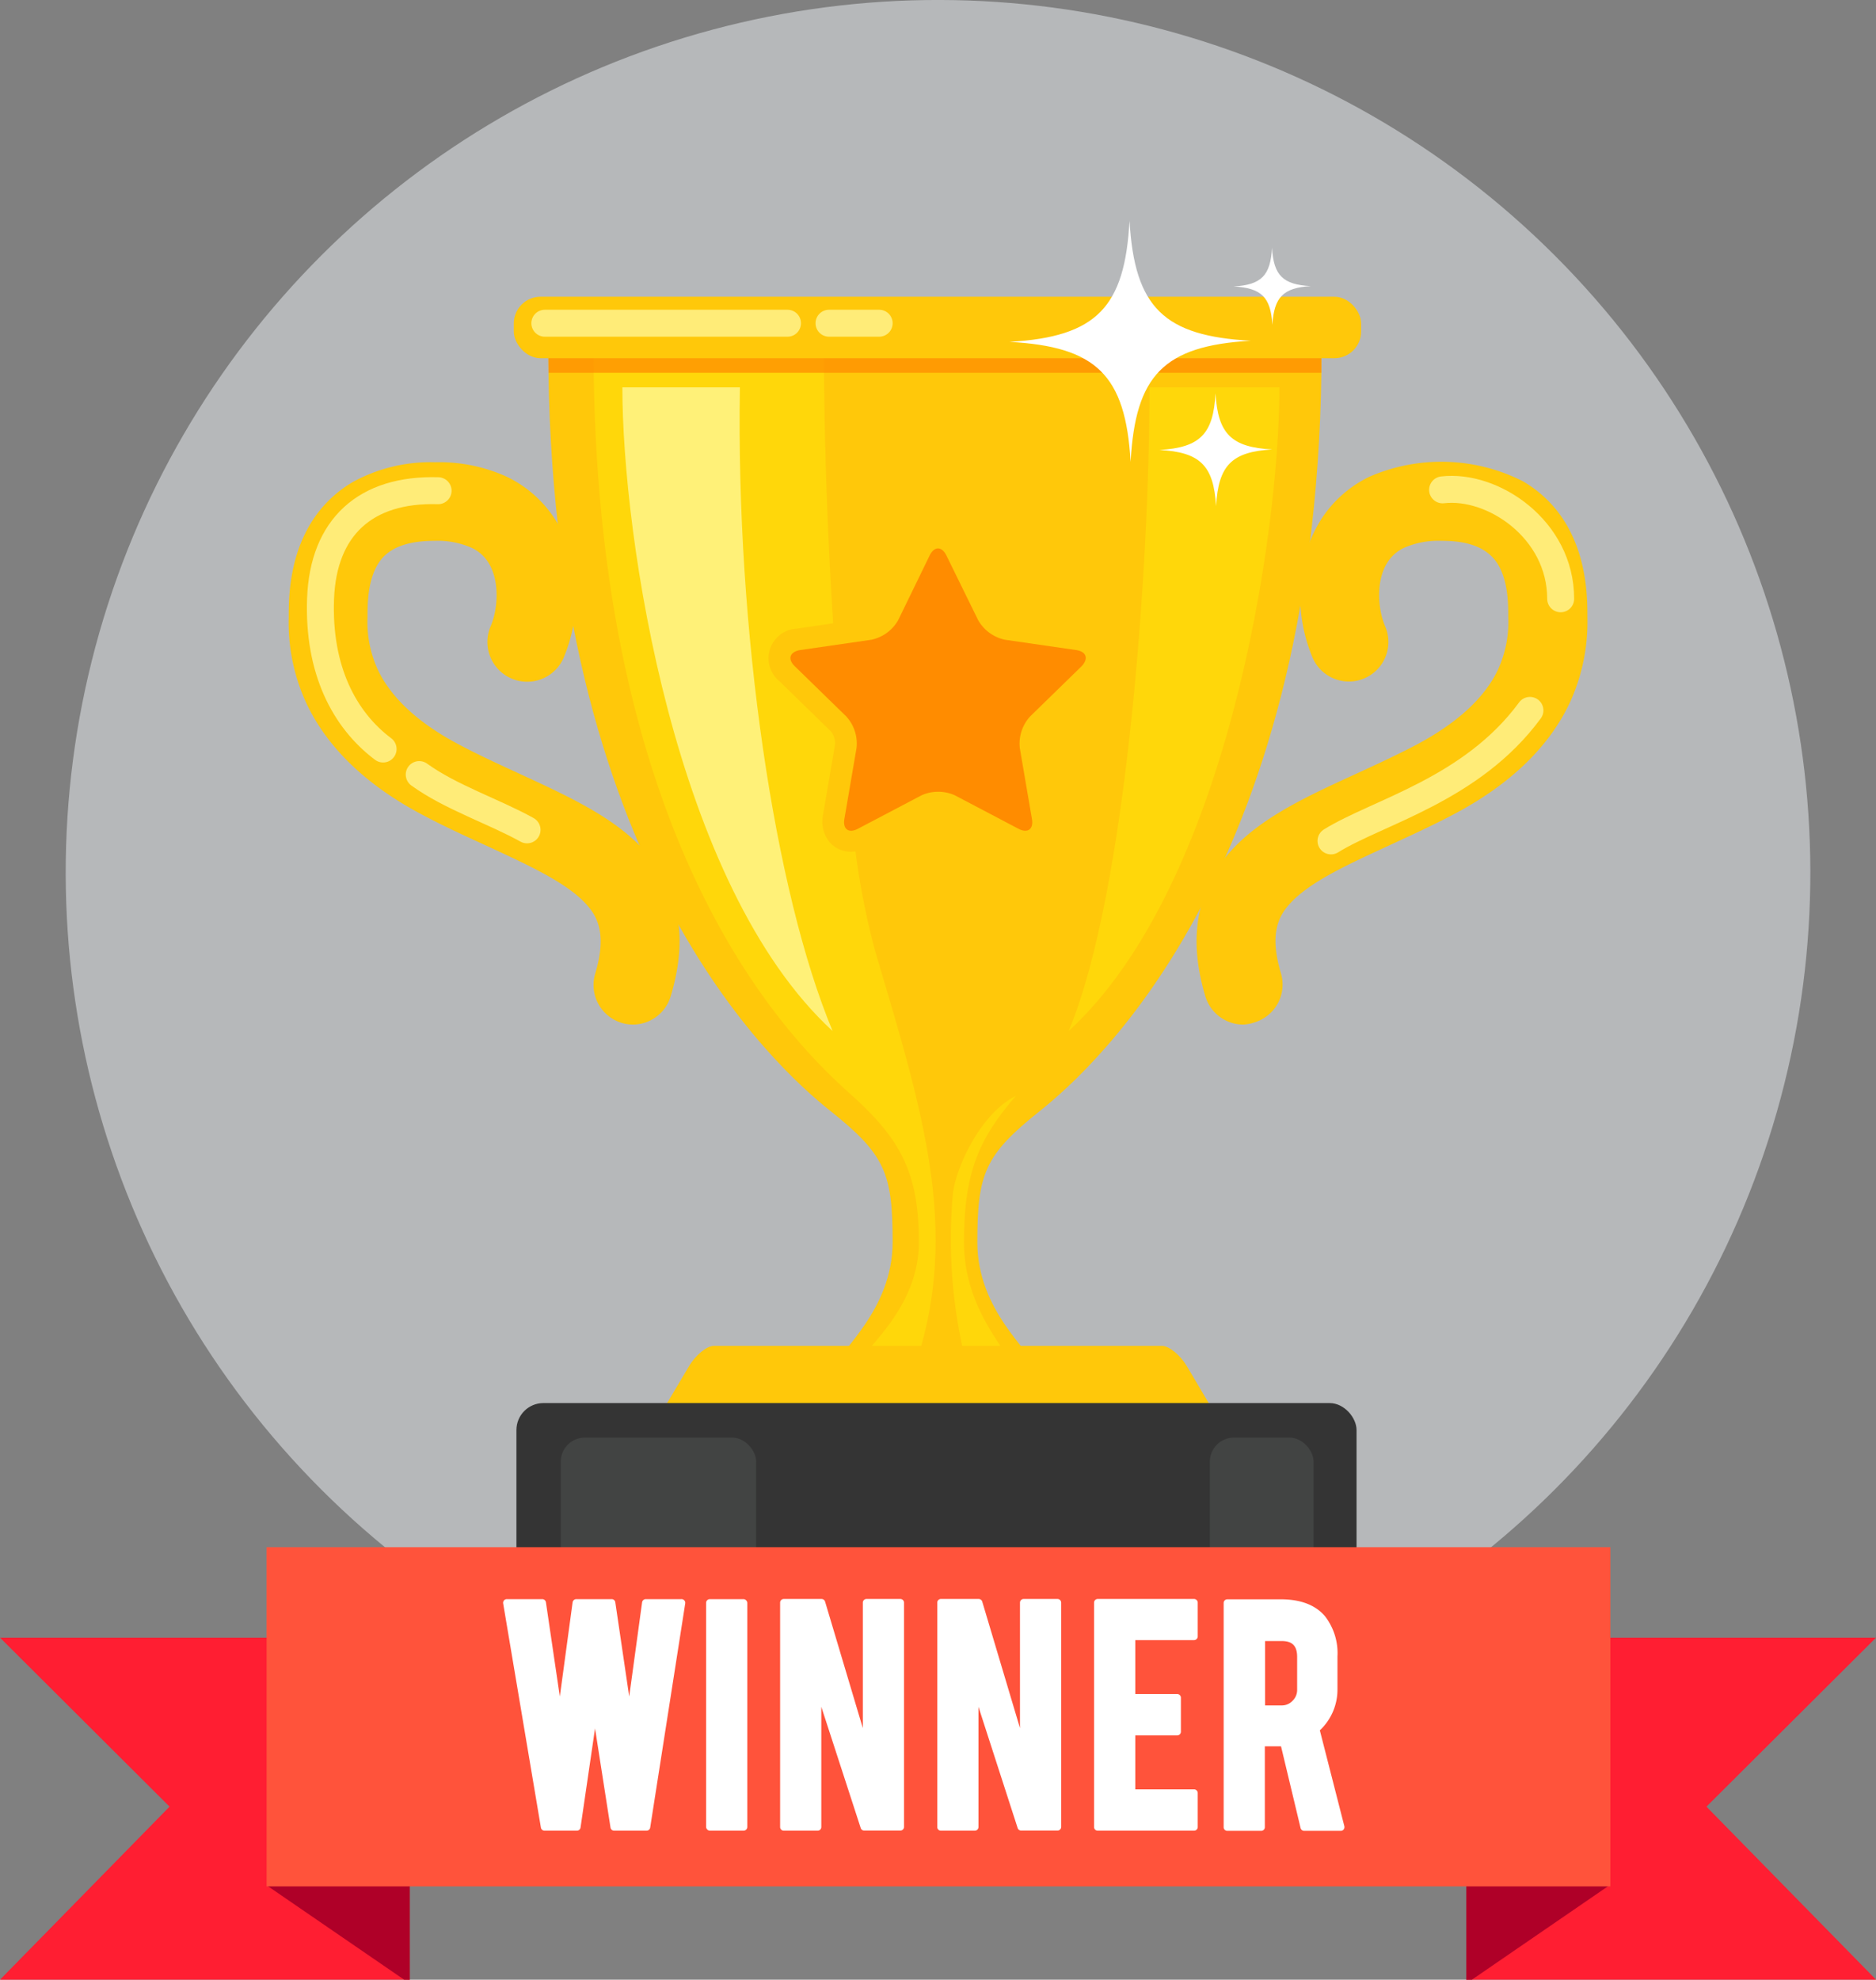 <svg xmlns="http://www.w3.org/2000/svg" viewBox="0 0 347.97 367.12"><rect x="0" y="0" width="347.97" height="367.12" fill="#808080" stroke="none"/><defs><style>.cls-1{isolation:isolate;}.cls-2{fill:#edf0f5;mix-blend-mode:multiply;opacity:0.5;}.cls-3{fill:#f0aa14;}.cls-4{fill:#ffc80a;}.cls-5{fill:#ffdc0a;}.cls-10,.cls-5{opacity:0.75;}.cls-6{fill:#343434;}.cls-7{fill:#424443;}.cls-8{fill:#454545;}.cls-10,.cls-9{fill:#ff8c00;}.cls-11{fill:#ffffb4;}.cls-11,.cls-12{opacity:0.65;}.cls-12{fill:none;stroke:#ffffb4;stroke-linecap:round;stroke-linejoin:round;stroke-width:5px;}.cls-13{fill:#ff1e32;}.cls-14{fill:#af0028;}.cls-15{fill:#ff533b;}.cls-16{fill:#fff;}</style></defs><g class="cls-1"><g id="Layer_2" data-name="Layer 2"><g id="Ebene_1" data-name="Ebene 1"><circle class="cls-2" cx="173.99" cy="161.8" r="161.8" transform="translate(-63.45 170.42) rotate(-45)"/><path class="cls-3" d="M173.92,167.92a42.3,42.3,0,0,0,8.83-.92c-.12-2.29-.17-4.46-.19-6.45a42.61,42.61,0,0,1-8.64.88,84.37,84.37,0,0,1-9.08-.91c0,2-.07,4.12-.19,6.38A42.34,42.34,0,0,0,173.92,167.92Z"/><path class="cls-4" d="M101.7,64.56C101.7,160.2,143.8,197.88,154,206s11.57,11.59,11.57,24.34S155.37,250.63,155.37,253h36.09c0-2.32-10.18-9.85-10.18-22.61s1.39-16.23,11.57-24.34,52.28-45.8,52.28-141.44Z"/><path class="cls-4" d="M117.4,190a7.34,7.34,0,0,1-7-9.44c2.25-7.5.38-10.8-2-13.24-3.7-3.83-10.66-7-18-10.41-3.91-1.79-8-3.65-12.07-5.82-10.36-5.47-17.58-12.4-21.46-20.59a35.68,35.68,0,0,1-3.32-16c0-2.93,0-9.78,3.32-16.09a22.33,22.33,0,0,1,8.71-9.1,30,30,0,0,1,15.11-3.59A30.24,30.24,0,0,1,94,88.41a22,22,0,0,1,8.86,7.74,25.59,25.59,0,0,1,4,13.6,30,30,0,0,1-2.3,12.2A7.33,7.33,0,0,1,91,116.15c1.41-3.29,1.72-8.58-.49-11.94a7.3,7.3,0,0,0-3-2.61,15.67,15.67,0,0,0-6.87-1.31c-7.43,0-9.75,2.77-10.84,4.85-1.63,3.11-1.63,7.12-1.63,9.27a21.26,21.26,0,0,0,1.9,9.76c2.49,5.27,7.56,9.94,15.06,13.9,3.76,2,7.61,3.75,11.34,5.47,8.66,4,16.84,7.73,22.45,13.53a24.53,24.53,0,0,1,6.58,12.08c1,4.72.64,9.81-1.09,15.58A7.34,7.34,0,0,1,117.4,190Z"/><path class="cls-4" d="M230.58,190a7.35,7.35,0,0,1-7-5.22c-1.72-5.77-2.08-10.86-1.08-15.58A24.59,24.59,0,0,1,229,157.07c5.62-5.8,13.79-9.56,22.45-13.53,3.73-1.72,7.59-3.49,11.35-5.47,7.49-4,12.56-8.63,15.06-13.9a21.26,21.26,0,0,0,1.9-9.76c0-2.15,0-6.16-1.64-9.27-2.28-4.34-7.27-4.85-10.83-4.85a15.71,15.71,0,0,0-6.88,1.31,7.3,7.3,0,0,0-3,2.61c-2.21,3.36-1.9,8.65-.48,11.94a7.33,7.33,0,0,1-13.47,5.8,29.87,29.87,0,0,1-2.3-12.2,25.5,25.5,0,0,1,4-13.6A22,22,0,0,1,254,88.41a33.43,33.43,0,0,1,28.42.81,22.33,22.33,0,0,1,8.71,9.1c3.31,6.31,3.31,13.16,3.31,16.09a35.78,35.78,0,0,1-3.31,16c-3.88,8.19-11.11,15.12-21.47,20.59-4.11,2.17-8.16,4-12.07,5.82-7.37,3.39-14.33,6.58-18,10.41-2.37,2.44-4.24,5.74-2,13.24a7.33,7.33,0,0,1-4.91,9.13A7.44,7.44,0,0,1,230.58,190Z"/><path class="cls-5" d="M158.68,157.89a5.93,5.93,0,0,1-.84.06,5.19,5.19,0,0,1-4-1.83,6.05,6.05,0,0,1-1.18-5L154.9,138a3.7,3.7,0,0,0-.76-2.35l-9.54-9.3a5.5,5.5,0,0,1,3.17-9.77l6.77-1c-1.11-17.3-1.71-35.38-1.71-51H110.1c0,95.64,39,130.52,48,138.64s12.34,14.39,12.34,27.14-11,20.29-11,22.61h10.4c8.42-25.24,1-47.76-7.55-76.74A140.23,140.23,0,0,1,158.68,157.89Z"/><path class="cls-5" d="M179.27,253a94.13,94.13,0,0,1-2.56-31.25c.36-4.79,5.06-15.25,11.7-18.5-7,8.11-9.6,14.39-9.6,27.14s8.54,20.29,8.54,22.61Z"/><path class="cls-4" d="M139.18,249.58h-6.76c-1.31,0-3.39,1.69-4.61,3.76l-4.48,7.54c-1.23,2.07-.26,3.76,2.14,3.76h97c2.41,0,3.37-1.69,2.14-3.76l-4.47-7.54c-1.23-2.07-3.31-3.76-4.62-3.76H139.18Z"/><rect class="cls-6" x="95.79" y="260.19" width="155.83" height="45.46" rx="5"/><rect class="cls-7" x="104.01" y="266.59" width="36.25" height="40.66" rx="4.47"/><rect class="cls-7" x="224.41" y="266.59" width="19.24" height="40.66" rx="4.47"/><rect class="cls-8" x="88.52" y="302.65" width="170.36" height="12.2" rx="5"/><path class="cls-9" d="M172.44,103c.85-1.73,2.24-1.73,3.1,0l5.89,12a7.51,7.51,0,0,0,5,3.64l13.19,1.91c1.9.28,2.33,1.61,1,3l-9.54,9.3a7.48,7.48,0,0,0-1.92,5.89l2.25,13.13c.33,1.9-.8,2.72-2.5,1.82l-11.79-6.2a7.53,7.53,0,0,0-6.2,0l-11.79,6.2c-1.71.9-2.83.08-2.51-1.82l2.25-13.13a7.44,7.44,0,0,0-1.91-5.89l-9.54-9.3c-1.38-1.34-.95-2.67,1-3l13.18-1.91a7.48,7.48,0,0,0,5-3.64Z"/><path class="cls-10" d="M101.75,69.13H245.08c0-1.94,0-3.89,0-5.87H101.7C101.7,65.24,101.72,67.19,101.75,69.13Z"/><rect class="cls-4" x="95.3" y="55.03" width="157.17" height="11.4" rx="4.96"/><path class="cls-11" d="M115.44,71.83c0,27.59,9.59,92.38,39,119.37-10.8-25.79-17.94-74.23-17.2-119.37Z"/><path class="cls-5" d="M237.31,71.83c0,27.59-9.7,92.38-39.09,119.37,10.8-25.79,15-86.38,15-119.37Z"/><line class="cls-12" x1="101.06" y1="59.94" x2="146.07" y2="59.94"/><line class="cls-12" x1="153.77" y1="59.94" x2="163.07" y2="59.94"/><path class="cls-12" d="M81.26,91c-13.5-.4-21.3,6.8-21.8,20s4.4,22.5,11.6,27.9"/><path class="cls-12" d="M77.76,143.64c5.8,4.2,13.91,6.86,20,10.25"/><path class="cls-12" d="M267.58,90.84c9.3-1.1,21.9,7.3,21.9,20.2"/><path class="cls-12" d="M283.78,131.74c-10.8,14.7-28.2,18.8-36.9,24.2"/><polygon class="cls-13" points="347.98 367.12 271.97 367.12 271.97 303.69 347.98 303.69 316.52 335.03 347.98 367.12"/><polygon class="cls-14" points="271.97 349.67 271.97 367.12 273.02 367.12 298.44 349.67 271.97 349.67"/><polygon class="cls-13" points="0 367.12 76.01 367.12 76.01 303.69 0 303.69 31.45 335.03 0 367.12"/><polygon class="cls-14" points="76.01 349.67 76.01 367.12 74.96 367.12 49.53 349.67 76.01 349.67"/><rect class="cls-15" x="49.45" y="286.92" width="249.25" height="62.9"/><path class="cls-16" d="M126.36,296.55h-6.58a.69.69,0,0,0-.68.59l-2.39,17.47-2.58-17.48a.67.67,0,0,0-.67-.58h-6.57a.69.69,0,0,0-.68.59l-2.37,17.47-2.58-17.48a.69.69,0,0,0-.68-.58H94a.69.69,0,0,0-.52.24.71.71,0,0,0-.15.56l7,41.57a.69.69,0,0,0,.68.57h6a.68.68,0,0,0,.67-.58l2.69-18.39,2.87,18.39a.68.68,0,0,0,.68.58h6a.68.68,0,0,0,.68-.58l6.5-41.57a.68.68,0,0,0-.16-.55A.69.69,0,0,0,126.36,296.55Z"/><rect class="cls-16" x="130.97" y="296.55" width="7.64" height="42.94" rx="0.69"/><path class="cls-16" d="M167,296.52h-6.27a.68.68,0,0,0-.69.68v23.26l-7-23.45a.69.69,0,0,0-.66-.49h-7a.68.68,0,0,0-.68.68v41.61a.68.68,0,0,0,.68.68h6.27a.68.68,0,0,0,.69-.68v-22.3L159.65,339a.68.68,0,0,0,.65.47H167a.68.68,0,0,0,.68-.68V297.2A.68.68,0,0,0,167,296.52Z"/><path class="cls-16" d="M196.15,296.52h-6.28a.68.68,0,0,0-.68.68v23.26l-7-23.45a.69.69,0,0,0-.66-.49h-7a.67.67,0,0,0-.68.68v41.61a.67.67,0,0,0,.68.68h6.27a.68.68,0,0,0,.69-.68v-22.3L188.76,339a.68.68,0,0,0,.65.47h6.74a.68.68,0,0,0,.68-.68V297.2A.68.68,0,0,0,196.15,296.52Z"/><path class="cls-16" d="M221.47,296.52H203.62a.68.68,0,0,0-.69.68v41.61a.68.68,0,0,0,.69.68h17.85a.68.68,0,0,0,.69-.68V332.5a.69.69,0,0,0-.69-.68H210.58v-10h7.77a.69.69,0,0,0,.69-.68v-6.31a.68.68,0,0,0-.69-.68h-7.77v-10h10.89a.69.69,0,0,0,.69-.68V297.2A.68.68,0,0,0,221.47,296.52Z"/><path class="cls-16" d="M249.34,338.59l-4.53-17.71a10.36,10.36,0,0,0,3.27-7.69v-6a11.18,11.18,0,0,0-2.32-7.48c-1.77-2.08-4.53-3.13-8.22-3.13h-9.89a.68.68,0,0,0-.68.68v41.58a.67.67,0,0,0,.68.68h6.27a.68.68,0,0,0,.69-.68v-15h3L241.24,339a.68.68,0,0,0,.67.52h6.78a.67.67,0,0,0,.68-.68A.78.78,0,0,0,249.34,338.59Zm-8.74-31.33v6.07a2.79,2.79,0,0,1-.85,2.07,2.71,2.71,0,0,1-2,.86h-3.1V304.32h3.1C239.71,304.32,240.6,305.23,240.6,307.26Z"/><path class="cls-16" d="M209.71,85.65c-.93-16.19-6.45-21.37-22.45-22.25,16.18-.94,21.37-6.45,22.25-22.46C210.44,57.13,216,62.31,232,63.19,215.78,64.13,210.6,69.65,209.71,85.65Z"/><path class="cls-16" d="M225.56,93.85c-.44-7.57-3-10-10.5-10.41,7.57-.43,10-3,10.4-10.5.44,7.57,3,10,10.5,10.41C228.4,83.78,226,86.36,225.56,93.85Z"/><path class="cls-16" d="M236,60.24c-.29-5.17-2.06-6.83-7.18-7.12,5.18-.29,6.84-2.06,7.12-7.18.3,5.18,2.06,6.84,7.18,7.12C238,53.36,236.33,55.12,236,60.24Z"/></g></g></g></svg>